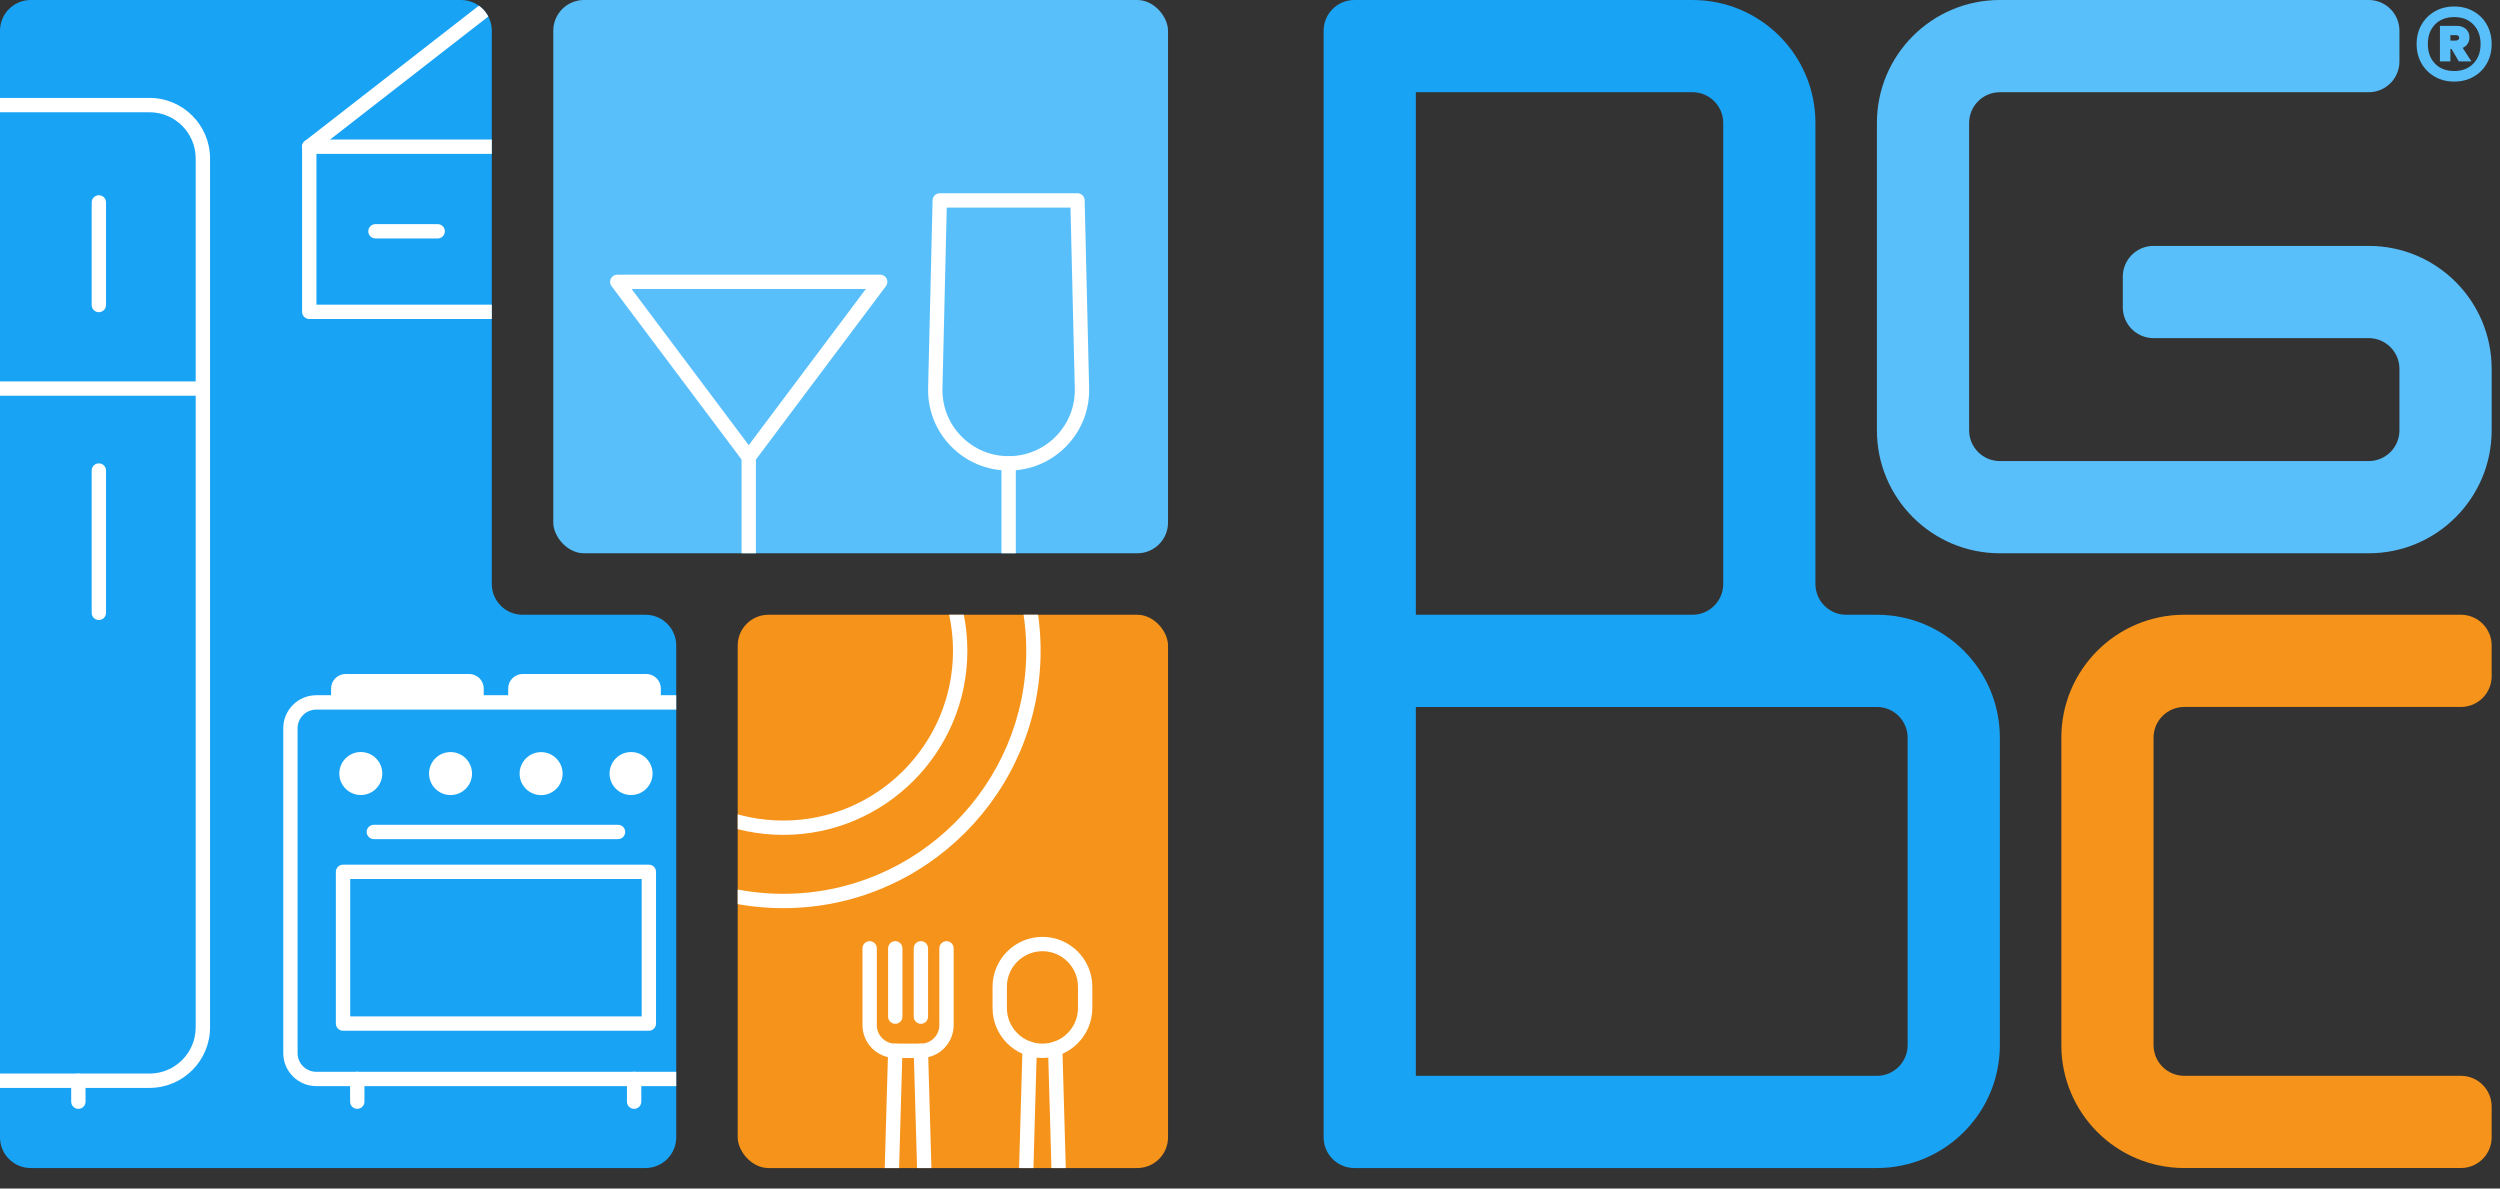 <?xml version="1.0" encoding="UTF-8"?><svg id="a" xmlns="http://www.w3.org/2000/svg" xmlns:xlink="http://www.w3.org/1999/xlink" viewBox="0 0 1220 580"><rect x="0" y="0" width="1220" height="580" fill="#333333" stroke="none"/><defs><clipPath id="b"><rect x="270" width="300" height="270" rx="15" ry="15" fill="none"/></clipPath><clipPath id="c"><path d="m240,285V15c0-8.28-6.72-15-15-15H15C6.72,0,0,6.72,0,15v540c0,8.28,6.72,15,15,15h300c8.28,0,15-6.72,15-15v-240c0-8.28-6.72-15-15-15h-60c-8.28,0-15-6.72-15-15Z" fill="none"/></clipPath><clipPath id="d"><rect x="360" y="300" width="210" height="270" rx="15" ry="15" fill="none"/></clipPath></defs><path d="m915.93,60v150c0,33.14,26.86,60,60,60h180c33.14,0,60-26.86,60-60v-30c0-33.14-26.86-60-60-60h-105c-8.28,0-15,6.72-15,15v15c0,8.28,6.72,15,15,15h105c8.28,0,15,6.72,15,15v30c0,8.28-6.72,15-15,15h-180c-8.28,0-15-6.72-15-15V60c0-8.28,6.72-15,15-15h180c8.28,0,15-6.72,15-15v-15c0-8.28-6.72-15-15-15h-180c-33.14,0-60,26.86-60,60Z" fill="#59bffa"/><path d="m885.93,285V60c0-33.14-26.86-60-60-60h-165c-8.28,0-15,6.72-15,15v540c0,8.28,6.72,15,15,15h255c33.14,0,60-26.86,60-60v-150c0-33.14-26.86-60-60-60h-15c-8.28,0-15-6.72-15-15Zm30,240h-225v-180h225c8.28,0,15,6.72,15,15v150c0,8.28-6.72,15-15,15ZM690.93,45h135c8.28,0,15,6.72,15,15v225c0,8.28-6.72,15-15,15h-135V45Z" fill="#19a3f5"/><path d="m1005.93,360v150c0,33.14,26.86,60,60,60h135c8.28,0,15-6.72,15-15v-15c0-8.28-6.72-15-15-15h-135c-8.28,0-15-6.72-15-15v-150c0-8.28,6.72-15,15-15h135c8.28,0,15-6.72,15-15v-15c0-8.28-6.72-15-15-15h-135c-33.14,0-60,26.86-60,60Z" fill="#f6931a"/><path d="m1207.1,5.54c2.78,1.58,4.95,3.75,6.5,6.53,1.55,2.78,2.33,5.92,2.33,9.42s-.78,6.65-2.33,9.42c-1.55,2.78-3.72,4.95-6.5,6.53-2.78,1.58-5.93,2.37-9.44,2.37s-6.66-.79-9.44-2.37c-2.78-1.58-4.96-3.75-6.54-6.53-1.58-2.78-2.37-5.92-2.37-9.42s.79-6.65,2.37-9.42c1.58-2.77,3.76-4.95,6.54-6.53,2.78-1.58,5.93-2.37,9.44-2.37s6.66.79,9.44,2.37Zm-.1,25.48c2.35-2.42,3.52-5.6,3.52-9.53s-1.17-7.11-3.52-9.53c-2.35-2.42-5.46-3.63-9.35-3.63s-7.07,1.21-9.39,3.63c-2.32,2.42-3.48,5.6-3.48,9.53s1.16,7.11,3.48,9.53c2.32,2.42,5.45,3.63,9.39,3.63s7-1.21,9.35-3.63Zm-2.79-9.65c-.59.89-1.4,1.55-2.43,1.98l4.29,6.62h-6.15l-3.56-6.06h-.57v6.06h-5.1V12.61h8.17c1.89,0,3.4.53,4.53,1.57,1.13,1.05,1.7,2.41,1.7,4.08,0,1.19-.3,2.22-.89,3.11Zm-8.42-1.57h2.75c.43,0,.8-.12,1.09-.36.3-.24.44-.58.44-1.01s-.15-.75-.44-.97c-.3-.21-.66-.32-1.09-.32h-2.75v2.66Z" fill="#59bffa"/><rect x="270" width="300" height="270" rx="15" ry="15" fill="#59bffa"/><path d="m240,285V15c0-8.28-6.72-15-15-15H15C6.72,0,0,6.72,0,15v540c0,8.28,6.72,15,15,15h300c8.28,0,15-6.72,15-15v-240c0-8.28-6.72-15-15-15h-60c-8.28,0-15-6.72-15-15Z" fill="#19a3f5"/><rect x="360" y="300" width="210" height="270" rx="15" ry="15" fill="#f6931a"/><g clip-path="url(#b)" fill="none"><path d="m396.04,278.5h-61.1c-1.93,0-3.5-1.57-3.5-3.5s1.57-3.5,3.5-3.5h61.1c1.93,0,3.5,1.57,3.5,3.5s-1.57,3.5-3.5,3.5Z" fill="#fff"/><path d="m365.38,278.5c-1.93,0-3.5-1.57-3.5-3.5v-51.93c0-1.93,1.57-3.5,3.5-3.5s3.5,1.57,3.5,3.5v51.93c0,1.93-1.57,3.5-3.5,3.5Z" fill="#fff"/><path d="m365.38,226.57c-1.1,0-2.14-.52-2.8-1.4l-64.15-85.54c-.8-1.06-.92-2.48-.33-3.67s1.8-1.93,3.13-1.93h128.31c1.33,0,2.54.75,3.13,1.93s.46,2.6-.33,3.67l-64.15,85.54c-.66.88-1.7,1.4-2.8,1.4Zm-57.15-85.54l57.15,76.21,57.15-76.21h-114.31Z" fill="#fff"/><path d="m492.21,229.62c-10.67,0-20.66-4.21-28.12-11.84s-11.42-17.72-11.17-28.39l2.18-91.66c.04-1.9,1.6-3.42,3.5-3.42h67.21c1.9,0,3.45,1.52,3.5,3.42l2.18,91.66c.25,10.67-3.71,20.75-11.17,28.39-7.46,7.64-17.44,11.84-28.12,11.84Zm-30.19-128.31l-2.1,88.24c-.21,8.77,3.05,17.06,9.18,23.33,6.13,6.28,14.33,9.73,23.11,9.73s16.98-3.46,23.11-9.73c6.13-6.28,9.39-14.56,9.18-23.33l-2.1-88.24h-60.37Z" fill="#fff"/><path d="m492.21,278.5c-1.93,0-3.5-1.57-3.5-3.5v-48.88c0-1.93,1.57-3.5,3.5-3.5s3.5,1.57,3.5,3.5v48.88c0,1.93-1.57,3.5-3.5,3.5Z" fill="#fff"/><path d="m522.76,278.5h-61.1c-1.93,0-3.5-1.57-3.5-3.5s1.57-3.5,3.5-3.5h61.1c1.93,0,3.5,1.57,3.5,3.5s-1.57,3.5-3.5,3.5Z" fill="#fff"/></g><g clip-path="url(#c)" fill="none"><path d="m168.68,328.9h60.26c3.93,0,7.12,3.19,7.12,7.12v6.75h-74.5v-6.75c0-3.93,3.19-7.12,7.12-7.12Z" fill="#fff"/><path d="m255.11,328.9h60.26c3.93,0,7.12,3.19,7.12,7.12v6.75h-74.5v-6.75c0-3.93,3.19-7.12,7.12-7.12Z" fill="#fff"/><path d="m329.7,530.02h-175.37c-8.88,0-16.1-7.22-16.1-16.1v-158.55c0-8.88,7.22-16.1,16.1-16.1h175.37c8.88,0,16.1,7.22,16.1,16.1v158.55c0,8.88-7.22,16.1-16.1,16.1Zm-175.37-183.74c-5.02,0-9.1,4.08-9.1,9.1v158.55c0,5.02,4.08,9.1,9.1,9.1h175.37c5.02,0,9.1-4.08,9.1-9.1v-158.55c0-5.02-4.08-9.1-9.1-9.1h-175.37Z" fill="#fff"/><path d="m174.35,541.12c-1.93,0-3.5-1.57-3.5-3.5v-11.1c0-1.93,1.57-3.5,3.5-3.5s3.5,1.57,3.5,3.5v11.1c0,1.93-1.57,3.5-3.5,3.5Z" fill="#fff"/><path d="m309.45,541.12c-1.93,0-3.5-1.57-3.5-3.5v-11.1c0-1.93,1.57-3.5,3.5-3.5s3.5,1.57,3.5,3.5v11.1c0,1.93-1.57,3.5-3.5,3.5Z" fill="#fff"/><path d="m316.64,503.01h-149.24c-1.93,0-3.5-1.57-3.5-3.5v-74.05c0-1.93,1.57-3.5,3.5-3.5h149.24c1.93,0,3.5,1.57,3.5,3.5v74.05c0,1.93-1.57,3.5-3.5,3.5Zm-145.74-7h142.24v-67.05h-142.24v67.05Z" fill="#fff"/><path d="m301.59,409.49h-119.15c-1.93,0-3.5-1.57-3.5-3.5s1.57-3.5,3.5-3.5h119.15c1.93,0,3.5,1.57,3.5,3.5s-1.57,3.5-3.5,3.5Z" fill="#fff"/><circle cx="176.07" cy="377.48" r="10.49" fill="#fff"/><circle cx="219.86" cy="377.5" r="10.49" fill="#fff"/><circle cx="264.06" cy="377.53" r="10.49" fill="#fff"/><circle cx="307.96" cy="377.49" r="10.49" fill="#fff"/><path d="m38.24,541.12c-1.93,0-3.5-1.57-3.5-3.5v-10.21c0-1.93,1.57-3.5,3.5-3.5s3.5,1.57,3.5,3.5v10.21c0,1.93-1.57,3.5-3.5,3.5Z" fill="#fff"/><path d="m48.24,152.35c-1.93,0-3.5-1.57-3.5-3.5v-50.08c0-1.93,1.57-3.5,3.5-3.5s3.5,1.57,3.5,3.5v50.08c0,1.93-1.57,3.5-3.5,3.5Z" fill="#fff"/><path d="m48.24,302.57c-1.93,0-3.5-1.57-3.5-3.5v-69.45c0-1.93,1.57-3.5,3.5-3.5s3.5,1.57,3.5,3.5v69.45c0,1.93-1.57,3.5-3.5,3.5Z" fill="#fff"/><path d="m72.96,530.91H-114.27c-16.29,0-29.54-13.25-29.54-29.54V77.32c0-16.29,13.25-29.54,29.54-29.54H72.96c16.29,0,29.54,13.25,29.54,29.54v424.04c0,16.29-13.25,29.54-29.54,29.54ZM-114.27,54.78c-12.43,0-22.54,10.11-22.54,22.54v424.04c0,12.43,10.11,22.54,22.54,22.54H72.96c12.43,0,22.54-10.11,22.54-22.54V77.32c0-12.43-10.11-22.54-22.54-22.54H-114.27Z" fill="#fff"/><path d="m99,193.12h-239.32c-1.93,0-3.5-1.57-3.5-3.5s1.57-3.5,3.5-3.5H99c1.93,0,3.5,1.57,3.5,3.5s-1.57,3.5-3.5,3.5Z" fill="#fff"/><path d="m213.59,116.37h-30.37c-1.93,0-3.5-1.57-3.5-3.5s1.57-3.5,3.5-3.5h30.37c1.93,0,3.5,1.57,3.5,3.5s-1.57,3.5-3.5,3.5Z" fill="#fff"/><path d="m453.15,75.08H150.92c-1.93,0-3.5-1.57-3.5-3.5s1.57-3.5,3.5-3.5h302.23c1.93,0,3.5,1.57,3.5,3.5s-1.57,3.5-3.5,3.5Z" fill="#fff"/><path d="m453.15,155.67H150.92c-1.93,0-3.5-1.57-3.5-3.5v-80.59c0-1.08.5-2.1,1.35-2.76L238.09-.66v-88.96c0-1.93,1.57-3.5,3.5-3.5h120.89c1.93,0,3.5,1.57,3.5,3.5V-.66l89.32,69.47c.85.66,1.35,1.68,1.35,2.76v80.59c0,1.93-1.57,3.5-3.5,3.5Zm-298.73-7h295.23v-75.38L360.33,3.82c-.85-.66-1.35-1.68-1.35-2.76v-87.17h-113.89V1.05c0,1.08-.5,2.1-1.35,2.76l-89.32,69.47v75.38ZM241.59,1.05h0,0Z" fill="#fff"/></g><g clip-path="url(#d)" fill="none"><path d="m443.14,589.23c-3.16,0-6.12-1.25-8.32-3.52-2.2-2.27-3.37-5.26-3.28-8.42l1.85-64.61c.06-1.93,1.7-3.44,3.6-3.4,1.93.06,3.45,1.67,3.4,3.6l-1.85,64.61c-.04,1.25.43,2.44,1.3,3.34s2.05,1.39,3.3,1.39,2.42-.5,3.3-1.39c.88-.9,1.34-2.08,1.3-3.34l-1.85-64.61c-.05-1.93,1.47-3.54,3.4-3.6.03,0,.07,0,.1,0,1.89,0,3.44,1.5,3.5,3.4l1.85,64.61c.09,3.16-1.08,6.15-3.28,8.42-2.2,2.27-5.16,3.51-8.32,3.51Z" fill="#fff"/><path d="m449.39,516.29h-12.5c-8.82,0-16-7.18-16-16v-37.51c0-1.93,1.57-3.5,3.5-3.5s3.5,1.57,3.5,3.5v37.51c0,4.96,4.04,9,9,9h12.5c4.96,0,9-4.04,9-9v-37.51c0-1.93,1.57-3.5,3.5-3.5s3.5,1.57,3.5,3.5v37.51c0,8.82-7.18,16-16,16Z" fill="#fff"/><path d="m436.89,499.62c-1.93,0-3.5-1.57-3.5-3.5v-33.34c0-1.93,1.57-3.5,3.5-3.5s3.5,1.57,3.5,3.5v33.34c0,1.93-1.57,3.5-3.5,3.5Z" fill="#fff"/><path d="m449.39,499.62c-1.93,0-3.5-1.57-3.5-3.5v-33.34c0-1.93,1.57-3.5,3.5-3.5s3.5,1.57,3.5,3.5v33.34c0,1.93-1.57,3.5-3.5,3.5Z" fill="#fff"/><path d="m508.71,589.23c-3.16,0-6.11-1.25-8.32-3.51-2.2-2.27-3.37-5.26-3.28-8.42l1.86-65.56c.06-1.93,1.71-3.42,3.6-3.4,1.93.06,3.45,1.67,3.4,3.6l-1.86,65.56c-.04,1.25.43,2.44,1.3,3.34.87.9,2.05,1.39,3.3,1.39s2.42-.5,3.3-1.39,1.34-2.08,1.3-3.34l-1.86-65.56c-.05-1.93,1.47-3.54,3.4-3.6,1.93-.08,3.54,1.47,3.6,3.4l1.86,65.56c.09,3.16-1.07,6.15-3.28,8.42-2.2,2.27-5.16,3.52-8.32,3.52Z" fill="#fff"/><path d="m508.71,516.29c-13.42,0-24.34-10.92-24.34-24.34v-10.42c0-13.42,10.92-24.34,24.34-24.34s24.34,10.92,24.34,24.34v10.42c0,13.42-10.92,24.34-24.34,24.34Zm0-52.1c-9.56,0-17.34,7.78-17.34,17.34v10.42c0,9.56,7.78,17.34,17.34,17.34s17.34-7.78,17.34-17.34v-10.42c0-9.56-7.78-17.34-17.34-17.34Z" fill="#fff"/><path d="m382.24,443.18c-69.25,0-125.58-56.34-125.58-125.58s56.34-125.58,125.58-125.58,125.58,56.34,125.58,125.58-56.34,125.58-125.58,125.58Zm0-244.16c-65.39,0-118.58,53.2-118.58,118.58s53.2,118.58,118.58,118.58,118.58-53.2,118.58-118.58-53.2-118.58-118.58-118.58Z" fill="#fff"/><path d="m382.24,407.42c-49.53,0-89.83-40.29-89.83-89.83s40.29-89.83,89.83-89.83,89.83,40.29,89.83,89.83-40.29,89.83-89.83,89.83Zm0-172.65c-45.67,0-82.83,37.16-82.83,82.83s37.16,82.83,82.83,82.83,82.83-37.16,82.83-82.83-37.16-82.83-82.83-82.83Z" fill="#fff"/></g></svg>